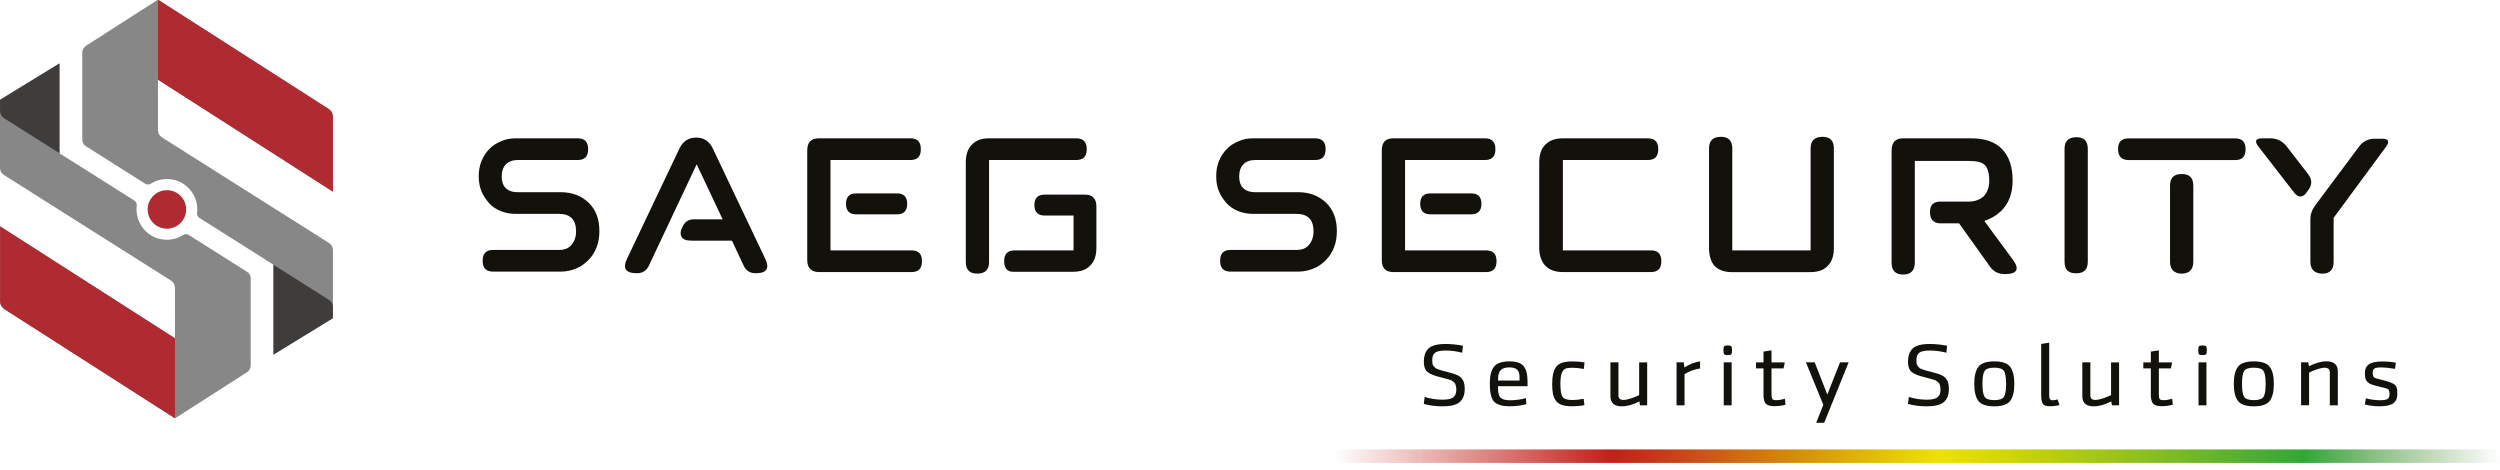<svg width="250" height="47" viewBox="0 0 250 47" fill="none" xmlns="http://www.w3.org/2000/svg">
<path d="M146.472 38.908C146.472 39.48 146.306 39.91 145.979 40.198C145.651 40.491 145.07 40.633 144.244 40.633C143.604 40.633 142.984 40.555 142.378 40.394L142.466 39.695C143.052 39.876 143.648 39.968 144.254 39.968C144.747 39.968 145.104 39.895 145.314 39.744C145.524 39.592 145.632 39.338 145.632 38.981C145.632 38.855 145.622 38.742 145.602 38.649C145.583 38.556 145.559 38.473 145.534 38.405C145.51 38.337 145.456 38.268 145.378 38.209C145.3 38.151 145.231 38.102 145.177 38.063C145.124 38.024 145.026 37.985 144.884 37.95C144.743 37.911 144.625 37.882 144.532 37.853C144.44 37.824 144.288 37.784 144.083 37.731C143.462 37.589 143.027 37.418 142.769 37.213C142.51 37.008 142.383 36.666 142.383 36.187C142.383 35.595 142.539 35.146 142.852 34.848C143.164 34.55 143.731 34.398 144.552 34.398C145.133 34.398 145.71 34.457 146.291 34.574L146.223 35.273C145.661 35.126 145.109 35.053 144.562 35.053C144.054 35.053 143.702 35.126 143.511 35.273C143.321 35.419 143.223 35.669 143.223 36.016C143.223 36.152 143.233 36.265 143.247 36.362C143.262 36.46 143.306 36.543 143.374 36.626C143.443 36.705 143.501 36.768 143.55 36.807C143.599 36.846 143.702 36.895 143.858 36.949C144.014 37.003 144.137 37.042 144.229 37.066C144.322 37.091 144.493 37.135 144.747 37.198C145.207 37.31 145.549 37.423 145.773 37.535C146.003 37.648 146.174 37.814 146.296 38.024C146.418 38.234 146.472 38.537 146.472 38.908Z" fill="#13110C"/>
<path d="M149.805 38.81C149.805 39.294 149.893 39.617 150.068 39.778C150.244 39.944 150.562 40.027 151.016 40.027C151.559 40.027 152.082 39.954 152.59 39.807L152.639 40.418C152.116 40.56 151.544 40.628 150.919 40.628C150.581 40.628 150.293 40.594 150.064 40.526C149.834 40.457 149.643 40.364 149.502 40.252C149.36 40.139 149.248 39.978 149.174 39.773C149.101 39.568 149.047 39.353 149.023 39.123C148.998 38.898 148.984 38.615 148.984 38.273C148.984 37.569 149.121 37.037 149.399 36.675C149.678 36.319 150.186 36.138 150.928 36.138C151.314 36.138 151.627 36.182 151.876 36.275C152.125 36.367 152.311 36.509 152.433 36.709C152.555 36.91 152.643 37.125 152.687 37.359C152.731 37.594 152.756 37.892 152.756 38.249V38.62H149.805V38.81ZM149.805 37.921V38.053H151.954V37.701C151.954 37.374 151.876 37.13 151.72 36.973C151.564 36.817 151.3 36.739 150.928 36.739C150.538 36.739 150.254 36.832 150.073 37.012C149.893 37.193 149.805 37.496 149.805 37.921Z" fill="#13110C"/>
<path d="M156.039 38.38C156.039 39.04 156.113 39.475 156.254 39.685C156.396 39.895 156.723 40.003 157.232 40.003C157.544 40.003 157.92 39.964 158.365 39.88L158.443 40.516C158.038 40.594 157.627 40.628 157.202 40.628C156.787 40.628 156.445 40.584 156.176 40.491C155.907 40.398 155.707 40.252 155.57 40.047C155.433 39.842 155.341 39.612 155.292 39.358C155.243 39.104 155.218 38.781 155.218 38.39C155.218 37.599 155.355 37.022 155.624 36.67C155.893 36.319 156.42 36.143 157.202 36.143C157.671 36.143 158.087 36.177 158.453 36.24L158.385 36.895C157.96 36.812 157.569 36.773 157.202 36.773C156.904 36.773 156.679 36.807 156.528 36.876C156.376 36.944 156.259 37.095 156.171 37.33C156.083 37.555 156.039 37.911 156.039 38.38Z" fill="#13110C"/>
<path d="M161.043 36.236H161.844V39.534C161.844 39.842 162.01 39.993 162.342 39.993C162.533 39.993 162.777 39.944 163.08 39.846C163.383 39.749 163.662 39.636 163.916 39.509V36.24H164.717V40.535H164.004L163.935 40.139C163.305 40.467 162.719 40.633 162.176 40.633C161.419 40.633 161.043 40.291 161.043 39.612V36.236Z" fill="#13110C"/>
<path d="M170.009 36.133V36.846C169.457 36.924 168.939 37.115 168.455 37.418V40.53H167.654V36.236H168.377L168.445 36.753C168.88 36.446 169.403 36.236 170.009 36.133Z" fill="#13110C"/>
<path d="M172.413 35.419C172.369 35.356 172.344 35.229 172.344 35.029C172.344 34.828 172.369 34.696 172.413 34.638C172.457 34.574 172.579 34.545 172.774 34.545C172.97 34.545 173.092 34.574 173.136 34.638C173.18 34.701 173.204 34.828 173.204 35.029C173.204 35.229 173.18 35.361 173.136 35.419C173.092 35.483 172.97 35.512 172.774 35.512C172.579 35.512 172.457 35.483 172.413 35.419ZM173.165 40.53H172.374V36.236H173.165V40.53Z" fill="#13110C"/>
<path d="M178.55 40.477C178.174 40.569 177.802 40.618 177.446 40.618C177.011 40.618 176.717 40.53 176.571 40.359C176.424 40.188 176.351 39.895 176.351 39.485V36.841H175.599V36.24H176.351V35.156L177.152 35.033V36.24H178.481L178.354 36.841H177.152V39.47C177.152 39.685 177.182 39.832 177.235 39.905C177.289 39.978 177.421 40.017 177.631 40.017C177.89 40.017 178.178 39.968 178.491 39.876L178.55 40.477Z" fill="#13110C"/>
<path d="M184.003 36.236H184.863L182.42 42.275L181.618 42.285L182.332 40.481L180.592 36.236H181.472L182.732 39.46L184.003 36.236Z" fill="#13110C"/>
<path d="M194.889 38.908C194.889 39.48 194.723 39.91 194.396 40.198C194.068 40.491 193.487 40.633 192.661 40.633C192.021 40.633 191.4 40.555 190.795 40.394L190.882 39.695C191.469 39.876 192.065 39.968 192.671 39.968C193.164 39.968 193.521 39.895 193.731 39.744C193.941 39.592 194.049 39.338 194.049 38.981C194.049 38.855 194.039 38.742 194.019 38.649C194 38.556 193.975 38.473 193.951 38.405C193.927 38.337 193.873 38.268 193.795 38.209C193.716 38.151 193.648 38.102 193.594 38.063C193.541 38.024 193.443 37.985 193.301 37.95C193.159 37.911 193.042 37.882 192.949 37.853C192.856 37.824 192.705 37.784 192.5 37.731C191.879 37.589 191.444 37.418 191.185 37.213C190.926 37.008 190.799 36.666 190.799 36.187C190.799 35.595 190.956 35.146 191.268 34.848C191.581 34.55 192.148 34.398 192.969 34.398C193.55 34.398 194.127 34.457 194.708 34.574L194.64 35.273C194.078 35.126 193.526 35.053 192.979 35.053C192.47 35.053 192.119 35.126 191.928 35.273C191.738 35.419 191.64 35.669 191.64 36.016C191.64 36.152 191.65 36.265 191.664 36.362C191.679 36.46 191.723 36.543 191.791 36.626C191.86 36.705 191.918 36.768 191.967 36.807C192.016 36.846 192.119 36.895 192.275 36.949C192.431 37.003 192.554 37.042 192.646 37.066C192.739 37.091 192.91 37.135 193.164 37.198C193.624 37.31 193.966 37.423 194.19 37.535C194.42 37.648 194.591 37.814 194.713 38.024C194.835 38.234 194.889 38.537 194.889 38.908Z" fill="#13110C"/>
<path d="M201.021 36.685C201.295 37.051 201.432 37.618 201.432 38.385C201.432 39.153 201.295 39.724 201.021 40.086C200.748 40.452 200.215 40.633 199.428 40.633C198.642 40.633 198.109 40.452 197.835 40.086C197.562 39.719 197.425 39.153 197.425 38.385C197.425 37.618 197.562 37.047 197.835 36.685C198.109 36.319 198.642 36.138 199.428 36.138C200.215 36.138 200.748 36.323 201.021 36.685ZM200.396 39.685C200.537 39.47 200.611 39.035 200.611 38.39C200.611 37.745 200.537 37.31 200.396 37.095C200.254 36.88 199.932 36.768 199.428 36.768C198.925 36.768 198.603 36.876 198.461 37.095C198.319 37.31 198.246 37.745 198.246 38.39C198.246 39.035 198.319 39.47 198.461 39.685C198.603 39.9 198.925 40.013 199.428 40.013C199.927 40.013 200.249 39.9 200.396 39.685Z" fill="#13110C"/>
<path d="M205.761 39.939L205.946 40.501C205.658 40.584 205.345 40.623 204.999 40.623C204.622 40.623 204.378 40.54 204.275 40.374C204.173 40.208 204.119 39.91 204.119 39.49V34.393L204.92 34.271V39.597C204.92 39.885 205.038 40.027 205.272 40.027C205.419 40.027 205.585 39.998 205.761 39.939Z" fill="#13110C"/>
<path d="M208.233 36.236H209.035V39.534C209.035 39.842 209.201 39.993 209.533 39.993C209.723 39.993 209.968 39.944 210.271 39.846C210.574 39.749 210.852 39.636 211.106 39.509V36.24H211.908V40.535H211.194L211.126 40.139C210.495 40.467 209.909 40.633 209.367 40.633C208.609 40.633 208.233 40.291 208.233 39.612V36.236Z" fill="#13110C"/>
<path d="M217.282 40.477C216.906 40.569 216.535 40.618 216.178 40.618C215.743 40.618 215.45 40.53 215.303 40.359C215.157 40.188 215.084 39.895 215.084 39.485V36.841H214.331V36.24H215.084V35.156L215.885 35.033V36.24H217.214L217.087 36.841H215.885V39.47C215.885 39.685 215.914 39.832 215.968 39.905C216.022 39.978 216.154 40.017 216.364 40.017C216.623 40.017 216.911 39.968 217.224 39.876L217.282 40.477Z" fill="#13110C"/>
<path d="M219.892 35.419C219.848 35.356 219.823 35.229 219.823 35.029C219.823 34.828 219.848 34.696 219.892 34.638C219.936 34.574 220.058 34.545 220.253 34.545C220.449 34.545 220.571 34.574 220.615 34.638C220.659 34.701 220.683 34.828 220.683 35.029C220.683 35.229 220.659 35.361 220.615 35.419C220.571 35.483 220.449 35.512 220.253 35.512C220.058 35.512 219.936 35.483 219.892 35.419ZM220.644 40.53H219.852V36.236H220.644V40.53Z" fill="#13110C"/>
<path d="M226.976 36.685C227.25 37.051 227.387 37.618 227.387 38.385C227.387 39.153 227.25 39.724 226.976 40.086C226.703 40.452 226.17 40.633 225.384 40.633C224.597 40.633 224.064 40.452 223.791 40.086C223.517 39.719 223.38 39.153 223.38 38.385C223.38 37.618 223.517 37.047 223.791 36.685C224.064 36.319 224.597 36.138 225.384 36.138C226.17 36.138 226.703 36.323 226.976 36.685ZM226.351 39.685C226.493 39.47 226.566 39.035 226.566 38.39C226.566 37.745 226.493 37.31 226.351 37.095C226.209 36.88 225.887 36.768 225.384 36.768C224.88 36.768 224.558 36.876 224.416 37.095C224.274 37.31 224.201 37.745 224.201 38.39C224.201 39.035 224.274 39.47 224.416 39.685C224.558 39.9 224.88 40.013 225.384 40.013C225.887 40.013 226.209 39.9 226.351 39.685Z" fill="#13110C"/>
<path d="M233.783 40.53H232.982V37.232C232.982 36.924 232.811 36.773 232.473 36.773C232.283 36.773 232.039 36.822 231.736 36.919C231.433 37.017 231.159 37.13 230.91 37.257V40.526H230.108V36.231H230.822L230.9 36.626C231.53 36.299 232.117 36.133 232.649 36.133C233.407 36.133 233.783 36.475 233.783 37.154V40.53Z" fill="#13110C"/>
<path d="M239.734 39.382C239.734 39.822 239.597 40.139 239.319 40.335C239.04 40.53 238.596 40.628 237.975 40.628C237.404 40.628 236.905 40.565 236.48 40.443L236.588 39.837C237.071 39.959 237.545 40.022 238.014 40.022C238.361 40.022 238.601 39.983 238.742 39.905C238.884 39.827 238.952 39.661 238.952 39.416C238.952 39.162 238.908 39.001 238.821 38.933C238.733 38.864 238.459 38.776 238.005 38.679C237.653 38.6 237.379 38.527 237.179 38.454C236.978 38.38 236.827 38.288 236.724 38.17C236.622 38.058 236.553 37.941 236.529 37.824C236.504 37.706 236.49 37.54 236.49 37.32C236.49 36.919 236.622 36.626 236.886 36.436C237.149 36.245 237.579 36.148 238.171 36.148C238.703 36.148 239.177 36.187 239.588 36.27L239.5 36.885C238.957 36.792 238.488 36.744 238.083 36.744C237.755 36.744 237.54 36.783 237.433 36.861C237.325 36.939 237.272 37.076 237.272 37.271C237.272 37.496 237.311 37.643 237.389 37.721C237.467 37.799 237.682 37.872 238.034 37.95C238.371 38.029 238.645 38.102 238.845 38.17C239.045 38.239 239.211 38.307 239.338 38.376C239.465 38.444 239.558 38.527 239.612 38.635C239.666 38.742 239.7 38.845 239.715 38.942C239.724 39.035 239.734 39.187 239.734 39.382Z" fill="#13110C"/>
<path d="M51.603 13.833H57.769C58.468 13.833 58.815 14.18 58.815 14.917C58.815 15.655 58.468 16.002 57.769 16.002H51.759C51.256 16.002 50.865 16.158 50.596 16.427C50.322 16.701 50.171 17.126 50.171 17.629C50.171 18.132 50.288 18.518 50.557 18.792C50.831 19.066 51.217 19.217 51.759 19.217H56.025C57.188 19.217 58.116 19.564 58.854 20.263C59.592 20.962 59.938 21.929 59.938 23.092C59.938 23.673 59.86 24.216 59.665 24.719C59.469 25.222 59.201 25.647 58.849 25.999C58.502 26.346 58.111 26.659 57.608 26.854C57.144 27.05 56.601 27.162 56.059 27.162H49.311C48.612 27.162 48.265 26.815 48.265 26.077C48.265 25.34 48.612 24.993 49.311 24.993H55.903C56.445 24.993 56.87 24.836 57.144 24.489C57.451 24.142 57.608 23.673 57.608 23.131C57.608 21.968 57.026 21.387 55.903 21.387H51.598C51.055 21.387 50.552 21.308 50.088 21.113C49.624 20.918 49.233 20.688 48.925 20.336C48.617 19.989 48.344 19.598 48.148 19.134C47.953 18.67 47.874 18.167 47.874 17.624C47.874 17.082 47.953 16.579 48.148 16.114C48.344 15.65 48.573 15.259 48.925 14.912C49.233 14.566 49.624 14.331 50.088 14.136C50.557 13.911 51.06 13.833 51.603 13.833Z" fill="#13110C"/>
<path d="M62.733 25.814L67.966 14.805C68.313 14.106 68.861 13.759 69.632 13.759C70.37 13.759 70.913 14.106 71.26 14.805L76.493 25.814C76.996 26.82 76.688 27.323 75.599 27.323H75.559C74.978 27.323 74.592 27.05 74.358 26.546L73.195 24.064H69.124C68.621 24.064 68.308 23.947 68.157 23.678C68.005 23.41 68.04 23.058 68.274 22.633C68.509 22.168 68.856 21.934 69.359 21.934H72.266L69.667 16.427L64.898 26.546C64.663 27.05 64.277 27.323 63.696 27.323C62.538 27.328 62.23 26.825 62.733 25.814Z" fill="#13110C"/>
<path d="M80.724 26.009V15.035C80.724 14.219 81.11 13.833 81.887 13.833H91.039C91.737 13.833 92.084 14.18 92.084 14.917C92.084 15.655 91.737 16.002 91.039 16.002H83.05V25.037H91.151C91.85 25.037 92.197 25.384 92.197 26.121C92.197 26.859 91.85 27.206 91.151 27.206H81.926C81.149 27.211 80.724 26.825 80.724 26.009ZM85.605 19.339H89.715C90.374 19.339 90.721 19.686 90.721 20.385C90.721 21.084 90.374 21.431 89.715 21.431H85.605C84.946 21.431 84.599 21.084 84.599 20.385C84.599 19.691 84.946 19.339 85.605 19.339Z" fill="#13110C"/>
<path d="M98.906 13.833H107.627C108.326 13.833 108.673 14.18 108.673 14.917C108.673 15.655 108.326 16.002 107.627 16.002H98.906V26.2C98.906 26.976 98.519 27.362 97.704 27.362C96.966 27.362 96.58 26.976 96.58 26.2V16.237C96.58 15.46 96.775 14.878 97.2 14.453C97.625 14.028 98.129 13.833 98.906 13.833ZM100.415 26.126C100.415 25.388 100.762 25.041 101.461 25.041H107.354V21.553H104.446C103.787 21.553 103.44 21.206 103.44 20.507C103.44 19.808 103.787 19.462 104.446 19.462H108.477C109.254 19.462 109.64 19.848 109.64 20.663V24.773C109.64 25.55 109.445 26.131 109.02 26.556C108.634 26.981 108.052 27.177 107.275 27.177H101.383C100.767 27.211 100.415 26.859 100.415 26.126Z" fill="#13110C"/>
<path d="M125.349 13.833H131.516C132.214 13.833 132.561 14.18 132.561 14.917C132.561 15.655 132.214 16.002 131.516 16.002H125.506C125.002 16.002 124.612 16.158 124.343 16.427C124.069 16.701 123.918 17.126 123.918 17.629C123.918 18.132 124.035 18.518 124.304 18.792C124.572 19.066 124.963 19.217 125.506 19.217H129.771C130.934 19.217 131.863 19.564 132.6 20.263C133.338 20.962 133.685 21.929 133.685 23.092C133.685 23.673 133.607 24.216 133.412 24.719C133.216 25.222 132.947 25.647 132.596 25.999C132.249 26.346 131.858 26.659 131.354 26.854C130.89 27.05 130.348 27.162 129.806 27.162H123.058C122.359 27.162 122.012 26.815 122.012 26.077C122.012 25.34 122.359 24.993 123.058 24.993H129.649C130.192 24.993 130.617 24.836 130.89 24.489C131.198 24.142 131.354 23.673 131.354 23.131C131.354 21.968 130.773 21.387 129.649 21.387H125.344C124.802 21.387 124.299 21.308 123.835 21.113C123.37 20.918 122.98 20.688 122.672 20.336C122.364 19.989 122.09 19.598 121.895 19.134C121.699 18.67 121.621 18.167 121.621 17.624C121.621 17.082 121.699 16.579 121.895 16.114C122.09 15.65 122.32 15.259 122.672 14.912C122.98 14.566 123.37 14.331 123.835 14.136C124.299 13.911 124.802 13.833 125.349 13.833Z" fill="#13110C"/>
<path d="M138.18 26.009V15.035C138.18 14.219 138.566 13.833 139.343 13.833H148.495C149.194 13.833 149.541 14.18 149.541 14.917C149.541 15.655 149.194 16.002 148.495 16.002H140.506V25.037H148.607C149.306 25.037 149.653 25.384 149.653 26.121C149.653 26.859 149.306 27.206 148.607 27.206H139.343C138.566 27.211 138.18 26.825 138.18 26.009ZM143.027 19.339H147.137C147.796 19.339 148.143 19.686 148.143 20.385C148.143 21.084 147.796 21.431 147.137 21.431H143.027C142.368 21.431 142.021 21.084 142.021 20.385C142.021 19.691 142.368 19.339 143.027 19.339Z" fill="#13110C"/>
<path d="M156.288 13.833H164.781C165.479 13.833 165.826 14.18 165.826 14.917C165.826 15.655 165.479 16.002 164.781 16.002H156.288V25.037H165.088C165.787 25.037 166.134 25.384 166.134 26.121C166.134 26.859 165.787 27.206 165.088 27.206H156.288C155.551 27.206 154.969 27.011 154.544 26.585C154.158 26.16 153.924 25.579 153.924 24.802V16.232C153.924 15.455 154.119 14.873 154.544 14.448C154.969 14.028 155.551 13.833 156.288 13.833Z" fill="#13110C"/>
<path d="M170.903 24.807V14.844C170.903 14.067 171.289 13.681 172.105 13.681C172.843 13.681 173.229 14.067 173.229 14.844V25.041H181.061V14.844C181.061 14.067 181.447 13.681 182.263 13.681C183.001 13.681 183.387 14.067 183.387 14.844V24.807C183.387 25.584 183.192 26.165 182.767 26.59C182.381 27.015 181.799 27.211 181.022 27.211H173.19C172.452 27.211 171.87 27.015 171.445 26.59C171.098 26.165 170.903 25.584 170.903 24.807Z" fill="#13110C"/>
<path d="M189.163 15.035C189.163 14.219 189.549 13.833 190.325 13.833H197.112C198.471 13.833 199.516 14.18 200.215 14.917C200.914 15.655 201.261 16.662 201.261 18.059C201.261 19.066 201.026 19.921 200.523 20.619C200.02 21.318 199.321 21.782 198.432 22.095L201.261 25.936C201.998 26.903 201.725 27.411 200.484 27.411C199.863 27.411 199.36 27.177 199.008 26.673L195.905 22.33H194.005C193.345 22.33 192.998 21.944 192.998 21.206C192.998 20.507 193.345 20.16 194.005 20.16H196.873C197.493 20.16 197.997 19.965 198.383 19.618C198.73 19.232 198.925 18.724 198.925 18.069C198.925 17.331 198.769 16.789 198.5 16.52C198.192 16.212 197.684 16.095 196.873 16.095H191.483V26.253C191.483 27.03 191.097 27.455 190.321 27.455C189.544 27.455 189.158 27.069 189.158 26.253V15.035H189.163Z" fill="#13110C"/>
<path d="M206.455 26.165V14.883C206.455 14.106 206.841 13.72 207.657 13.72C208.394 13.72 208.78 14.106 208.78 14.883V26.165C208.78 26.942 208.394 27.328 207.657 27.328H207.578C206.806 27.328 206.455 26.937 206.455 26.165Z" fill="#13110C"/>
<path d="M211.805 14.922C211.805 14.184 212.152 13.838 212.851 13.838H223.512C224.211 13.838 224.558 14.184 224.558 14.922C224.558 15.66 224.211 16.007 223.512 16.007H212.851C212.157 16.007 211.805 15.616 211.805 14.922ZM217.004 26.165V18.567C217.004 17.79 217.39 17.404 218.128 17.404H218.206C218.944 17.404 219.33 17.79 219.33 18.567V26.165C219.33 26.942 218.944 27.367 218.128 27.367C217.39 27.328 217.004 26.937 217.004 26.165Z" fill="#13110C"/>
<path d="M226.229 13.833H227.045C227.704 13.833 228.247 14.106 228.672 14.649L230.802 17.399C231.227 17.942 231.227 18.484 230.841 18.988L230.646 19.261C230.451 19.535 230.26 19.647 230.025 19.647C229.83 19.647 229.639 19.53 229.444 19.3L225.838 14.649C225.413 14.106 225.569 13.833 226.229 13.833ZM231.037 26.165V21.9C231.037 21.436 231.193 21.006 231.462 20.619L235.884 14.688C236.27 14.145 236.812 13.872 237.472 13.872H238.21C238.869 13.872 238.987 14.145 238.596 14.688L233.363 21.782V26.204C233.363 26.981 232.977 27.367 232.2 27.367C231.423 27.328 231.037 26.937 231.037 26.165Z" fill="#13110C"/>
<path d="M228.237 46.291H250V44.943H133.456V46.291H228.237Z" fill="url(#paint0_linear_49_2626)"/>
<path d="M16.691 22.867C17.754 22.867 18.616 22.005 18.616 20.942C18.616 19.879 17.754 19.017 16.691 19.017C15.628 19.017 14.766 19.879 14.766 20.942C14.766 22.005 15.628 22.867 16.691 22.867Z" fill="#AF2A31"/>
<path d="M15.797 7.964V13.017C15.797 13.31 15.948 13.584 16.198 13.74L32.903 24.299C33.148 24.455 33.294 24.719 33.294 25.007V31.814L27.353 35.454V26.473L19.95 21.797C19.779 21.69 19.686 21.489 19.711 21.289C19.725 21.181 19.73 21.069 19.73 20.957C19.74 19.471 18.646 18.162 17.175 17.942C16.398 17.825 15.675 17.996 15.084 18.367C14.912 18.474 14.693 18.479 14.522 18.372L8.585 14.619C8.36 14.483 8.228 14.238 8.228 13.974V5.258C8.228 4.984 8.37 4.725 8.605 4.573L15.709 0.024C15.738 0.005 15.773 0 15.802 0C15.831 0 15.865 0.005 15.89 0.024L32.869 10.896C33.133 11.067 33.294 11.355 33.294 11.668V19.168L15.797 7.964Z" fill="#878788"/>
<path d="M33.289 11.668V19.168L15.797 7.969V0C15.826 0 15.86 0.005 15.885 0.024L32.864 10.896C33.128 11.062 33.289 11.355 33.289 11.668Z" fill="#AF2A31"/>
<path d="M33.289 30.7V31.819L27.348 35.459V26.478L32.898 29.986C33.143 30.143 33.289 30.411 33.289 30.7Z" fill="#3E3D3C"/>
<path d="M25.071 27.827V36.544C25.071 36.817 24.929 37.076 24.695 37.228L17.59 41.777C17.561 41.796 17.527 41.801 17.497 41.801C17.468 41.801 17.434 41.796 17.409 41.777L0.43 30.905C0.166 30.734 0.005 30.446 0.005 30.133V22.633L17.497 33.832V28.779C17.497 28.486 17.346 28.213 17.097 28.056L0.391 17.497C0.147 17.341 0 17.077 0 16.789V9.982L5.942 6.342V15.323L13.437 20.058C13.608 20.165 13.701 20.366 13.676 20.571C13.637 20.869 13.647 21.181 13.706 21.504C13.945 22.799 15.03 23.815 16.339 23.957C17.072 24.035 17.751 23.859 18.308 23.503C18.484 23.39 18.704 23.385 18.875 23.498L24.704 27.182C24.934 27.319 25.071 27.563 25.071 27.827Z" fill="#878788"/>
<path d="M0.01 30.133V22.633L17.502 33.832V41.801C17.473 41.801 17.439 41.796 17.414 41.776L0.43 30.91C0.166 30.739 0.01 30.445 0.01 30.133Z" fill="#AF2A31"/>
<path d="M0.005 11.101V9.982L5.946 6.342V15.323L0.396 11.815C0.156 11.658 0.005 11.39 0.005 11.101Z" fill="#3E3D3C"/>
<defs>
<linearGradient id="paint0_linear_49_2626" x1="133.458" y1="45.618" x2="250" y2="45.618" gradientUnits="userSpaceOnUse">
<stop stop-color="#C22019" stop-opacity="0"/>
<stop offset="0.237" stop-color="#C22019"/>
<stop offset="0.266" stop-color="#C43119"/>
<stop offset="0.321" stop-color="#CB5818"/>
<stop offset="0.399" stop-color="#D68F0A"/>
<stop offset="0.495" stop-color="#E8D300"/>
<stop offset="0.519" stop-color="#ECE200"/>
<stop offset="0.573" stop-color="#D2D700"/>
<stop offset="0.697" stop-color="#8CBE23"/>
<stop offset="0.787" stop-color="#50AE32"/>
<stop offset="0.832" stop-color="#2FA836"/>
<stop offset="0.89" stop-color="#469D3C" stop-opacity="0.654"/>
<stop offset="0.959" stop-color="#549240" stop-opacity="0.247"/>
<stop offset="1" stop-color="#588D41" stop-opacity="0"/>
</linearGradient>
</defs>
</svg>
